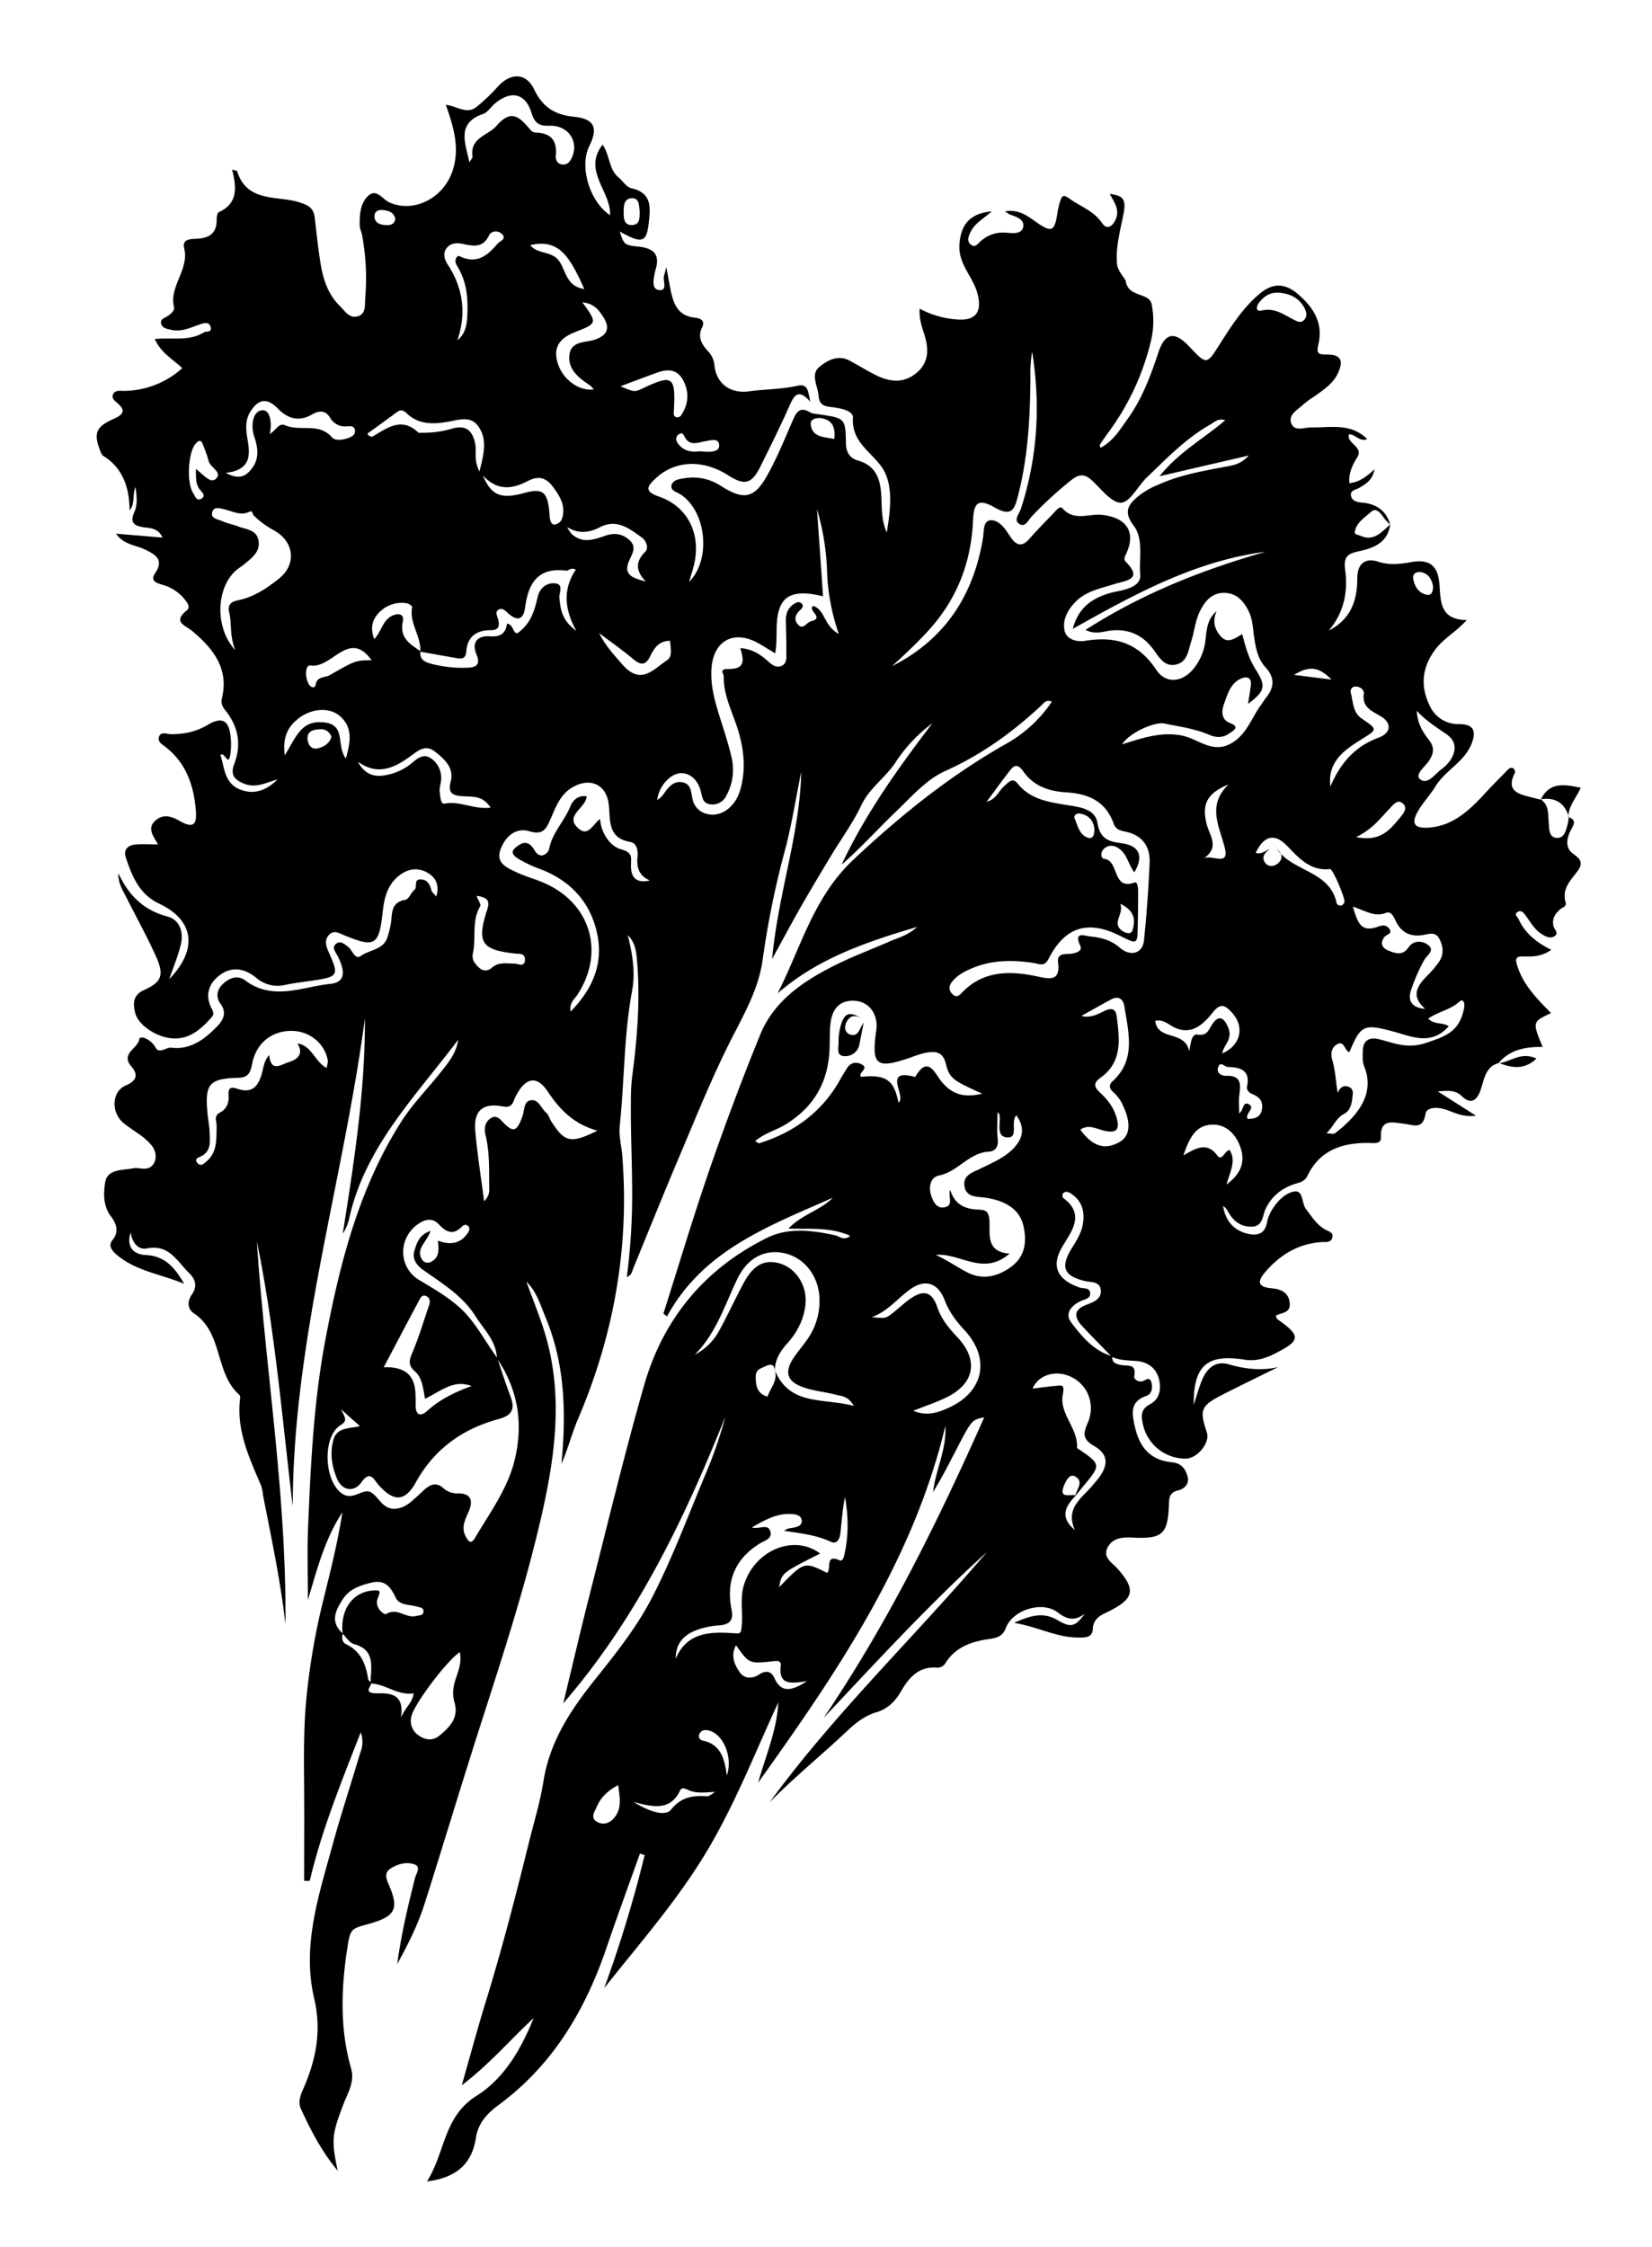 <svg id="Ebene_1" data-name="Ebene 1" xmlns="http://www.w3.org/2000/svg" viewBox="0 0 794.05 1080"><path d="M720.41,510.87c-6.64,1.83-7,8.15-8.78,13.08-2,5.64-5.06,6.62-9,2.87-3.47-3.34-7.33-2.5-11.59-2.31l18.39,11.69c-6.93.95-11.1-2.06-15.56-3.22-3.67-1-8.14-.75-8.66,2.28-1.38,8.07-5.87,5.26-10.67,4.77s-11.23-2.66-10.79,6.65c.16,3.3-3.42,2.65-5.91,2.63-12.73-.14-23.55,3.47-29.46,15.9-1.46,3-4.33,3.16-6.84,4.08-6,2.2-10.54,5.93-13.26,11.83-1.52,3.3-1.24,8.29-6.57,8.41s-8.88-2.61-11.35-7.1a7.68,7.68,0,0,0-2.49-2.86c1.09,6.69,4.66,11.45,11.38,13.25,4.6,1.22,8.58.59,9.72-5.21a18,18,0,0,1,2-5.44c2.56-4.43,6.42-8.65,11-9.52s3.59,5.64,5.79,8.48c2.72,3.51,5,7.34,9,9.66,1.61,1,4.19,1.35,3.67,3.83-.62,2.9-3.43,2.18-5.53,2.34-10.87.84-19.41,6-26.43,14-3.87,4.45-4.69,7.51,2.86,8.21,4.24.39,8.24,1.93,8.6,7.33.31,4.79-4.17,4.27-6.71,5.84.29.68.37,1.36.73,1.62,11.54,8.18,11.34,10.27-1.39,16.7-4.58,2.31-9.16,3.62-14.4,2.8-18-2.84-24.54,2.8-24.39,21.74,1.29-4,2.36-8,3.93-11.81,2.33-5.69,6.45-9.58,12.91-7.7,7.84,2.28,15.49,3.17,23.69,1.36-8.89,4.4-17.82,8.69-26.64,13.21-10.52,5.38-11.22,7.26-7.58,18.18,1.64,4.9-4.54,12.55-10.16,12.57a20.89,20.89,0,0,1-20.52-16.32c-.9-4-1.26-7.37,3.36-9.81,4.88-2.59,5.49-7.69,4.22-12.42-1.32-4.93-5.28-7.85-10.4-8.32-4.13-.37-8.3-.24-12.18-2.05-4.81-5-9.7-9.86-14.38-14.94-3.88-4.22-3.91-7.81,2.16-10.06,3.44-1.27,7.39-2.82,6.92-7.13s-4.91-3.6-8-4.38c-9.79-2.47-11.45-6.69-6-15.56,2.17-3.56,4.49-7.05,5.29-11.21,1.2-6.19-.07-11.58-5.72-15.24-1.19-.77-2.61-1.26-3.71,0a2.17,2.17,0,0,0,0,2.1c10.33,7.71,4.76,15.1,0,22.92-6,9.7-3,16.43,8.08,20.23,1.72.58,4.46-.13,4.9,2.29.53,3-2.47,3.27-4.33,4.13-4.69,2.18-8,6-4.69,10.4,5.16,6.81,10.88,13.64,19.76,16.22-.45,3.13,1.94,3.71,4.06,4.14,3.17.64,7.65-.83,6.45,5.36-.27,1.4,1.63,2.82,3.62,2.55,1.62-.22,3.65-2.83,4.63.52.76,2.58.11,5.58-2.46,6.46-7.59,2.61-7,7.86-5.67,14,1.67,7.82,4.92,14.16,13,16.91a33.85,33.85,0,0,0,5.71,1.07c3.75.59,5.63,2.86,6.72,6.43,1.28,4.19-2,6.39-4.24,6.92-4.46,1-4.53,3.56-4.66,7.07-.52,14.12-3.15,16.41-17.63,15.67-5-.25-9.87.26-12.08,5.31-1.95,4.46,2.72,7,4.89,9.49,9,10.08,8.31,14.55-4.2,20.72-3.61,1.78-7.29,3.18-7.57,8.51-.24,4.6-4.59,4-7.84,4-9.88-.21-18.59-5.14-30-7.06,8.09-3.57,14-5.33,20.85-1.31,6.59,3.88,8.59,3.14,13.18-3.13-4.71,3.78-8.62,2.87-13-.54-7.38-5.75-21.69-1.32-25,7.52-1.44,3.87-4.24,4.71-7.68,5.19-8.46,1.2-16.27,3.69-21.2,11.44a4.51,4.51,0,0,1-4.12,2.38c-8.92-.75-13.59,4.84-17.47,11.55-2.75,4.76-6.37,8.3-11.77,9.9s-9.79,5-13.89,8.86c-12.28,11.61-25.44,22.27-37.37,34.37,31.43-43,70-79.78,104.37-120.2-27.64,25-52.82,52.46-78.47,79.72,30.84-45.49,55-94.48,77.24-144.51-6,1.18-6,1.18-13.8,16.24-3.43,6.61-6.81,13.25-10.8,19.68,1.21-10.7,6.58-20.45,5.93-31.78-15.52,64.84-52.12,118.42-90,171.46,3.54-12.77,9-25,9.68-38.57-11.38,24.55-21.1,49.72-35.12,72.81s-31.77,43.28-48.55,64.48a608,608,0,0,0,19.44-63.93l-2.27-.73c-5.34,15-10.87,30-16,45.1-10.22,30.09-25.83,56.48-51.82,75.64-5.67,4.18-9.93,8.81-11,15.82-1.94,12.75-9.65,19.32-23.57,21,8.82-13.62,7.76-31,23.79-41.1,13.35-8.36,21.51-22.48,27.49-37.39-11.12,10.22-20.8,21.85-34.54,32.3,4.15-14.52,7.57-27.26,11.45-39.86,7.77-25.17,14.36-50.65,20.68-76.2,2.46-10,5.51-19.81,7.11-29.89,3-19.13,13-34.29,24.77-49,9.84-12.33,19.89-24.91,27.12-38.8,10.06-19.35,17.66-40,26.13-60.14a203.38,203.38,0,0,0,9.39-27.3C328.8,730.4,306,777.88,270.74,818.61c4.29-17.7,8.4-35.44,12.9-53.09,8.49-33.35,16.51-66.83,26-99.89,9.18-31.89,29.07-55.87,59-70.7,10.33-5.12,21.63-3.65,32.62-1.28,2.27.49,4.33,2.84,7.43.32-9.38-4.29-19.07-3.2-29.7-3.51,6.68-7,15.49-8.79,21.32-14.85-30.38,13.54-62.23,24.95-79.72,57.08l-1.72-1.37c7.37-23.18,14.32-46.5,22.25-69.48q11.25-32.57,24.25-64.51c6.5-16,20.16-25.39,34.93-32.91,8.87-4.52,18.28-8,27.39-12,3.92-1.75,8.31-2.62,13.18-6.95-25.23,7.43-48,15.35-67.11,31.95,11.2-21.94,17.16-46.1,36.3-64.12,22.59-21.25,46.33-40.4,73.3-55.68a64.58,64.58,0,0,0,22.22-20.39c-2.94-1.17-3.83.66-4.91,1.67-13.82,12.93-28.79,23.76-46.33,31.64-9,4-16.23,12.39-23.63,19.46-8.8,8.4-16.93,17.51-26.2,25.58,11.6-24.68,27.28-46.49,43.65-68a73.75,73.75,0,0,0-17.91,19.1C425.4,373.9,417.9,378.76,414,387c-4,8.48-9.68,16.17-14.54,24.26-4.72,7.84-9.43,15.7-14,23.65s-8.81,15.93-14.35,26c3-31.86,13.37-60.16,14-89.94-2.61,12.68-4.54,25.47-7.9,38A420.69,420.69,0,0,0,366.62,461c-2,14.69-9.33,26.94-15.82,39.85-9.08,18.06-16.61,36.92-24.52,55.56-7.48,17.63-14.59,35.41-21.88,53.11-.61,1.49-.73,3.33-3.11,4.22a309.39,309.39,0,0,0,2.52-45.66c-.12-13.15-.74-26.31-.56-39.47a90,90,0,0,1,.55-10.77c2.56-19.23,4.09-38.49,2.24-57.88-.36-3.82-1.25-7.54-4.32-10.56,2.28,8.86,3.76,18,2.11,26.74-4,21.51-3.67,43.34-5.94,64.95-.51,4.87.81,9.33,1.19,14,3.53,44.08-3.9,86.21-21.22,126.8-3,7-4.85,14.5-8,21.67,2.3-24.1,1.83-47.73-7.6-70.35-2.5-6-4.24-12.38-9.23-17.21,3.14,8.76,6.77,17.37,9.34,26.3,8.48,29.49,4.28,58.73-2.47,87.86-7.83,33.8-18.61,66.68-29.21,99.7-9.05,28.22-17.58,56.66-26.56,84.94-3,9.5-7.31,18.42-13.21,29.14,2.14-15.46,5.3-28.34,8.51-41.22.52-2.1,3-5.44,0-6.62-3.91-1.49-8.33-.34-11.9,2.06-2.41,1.62-2.2,4.09-1.05,6.69,5.68,12.79,3.86,16.26-10.31,20.09-7.5,2-7.84,2.43-9.22,11.27-3,19.37-3.66,38.71,1.78,57.79,1.91,6.67-1.62,11.91-3.73,17.47-5.42,14.29-5.85,17-2.65,31.83-8-9.63-13-19.61-17.71-29.75-1.51-3.26-.24-6.56,1.12-9.65,6.15-14,8.9-27.88,5.25-43.43-6-25.61,2.36-50.05,9-74.38,3.9-14.16,8.51-28.13,12.69-42.21.85-2.84,2.47-5.63.71-11.38-9.69,24.79-18.88,47.45-24.52,71.43H146.2c0-14.59.09-29.18,0-43.77-.11-15.26-.37-30.51,1.25-45.73a329.88,329.88,0,0,1,7.66-44.25c3.54-14.32,7.18-28.63,9.47-43.36-8.2,12.37-11.93,26.49-16.6,42.16,0-12.62-.36-23.3.07-33.94,1.23-30.51,2.68-61.19,8.34-91.11,6.91-36.47,16.06-72.73,36.37-104.68,5.61-8.84,13.19-16.41,19.69-24.69,3.37-4.29,6.91-8.6,7.78-14.86-20.56,27.34-45,51.68-52.48,86.3a20.29,20.29,0,0,1-3,6.87c5.44-34.35,10.81-68.65,10.65-103.51C165,567.75,140.83,644.06,140.71,724c-5.12-42.66-8.59-85.33-17.25-127.33,4.09,61.32,14.35,122.15,13.73,183.82-2.39-20.91-6.77-41.44-10.79-62a21,21,0,0,0-.74-4.09c-5.73-13.63-12.25-27-10.22-42.54a2,2,0,0,0-.47-1.56c-11.82-10.47-7.67-29.79-21.78-39.11-3-2-3.33-5.73-1-9,2.82-4,1.78-7.41-1.33-10.4-5.73-5.52-9.5-13.93-20.2-11.81-4.43.88-7.17-3-7.88-7.68-2.09,6.7,1.13,10.58,7.36,10.87,9.43.43,14.12,6.47,18.39,13.86-10.84-4.65-23-6-32.44-14-2.28-1.94-4.24-4.34-2-7.08,3.46-4.19,1.6-8.25-.7-11.26-3.94-5.17-3.62-11.24-2.86-16.33,1-6.68,8.41-5.87,13.65-6.89,2.11-.41,4.52.58,6.58.07,4.27-1.07,5.41-6.88,2.24-10.88-3.69-4.65-9.09-7.23-13.6-10.9-6.08-5-5.83-15.22,1.17-18.15,5.87-2.46,5.37-5.85,2.68-8.93-5.6-6.39,3-8.63,3.71-13.24.32-2.14,5.74.14,7.75,3.92,1.83,3.43,5-.15,7.7.17,9.37,1.13,16.34-4.36,22.3-10.62,2.4-2.52,4.53-6.21,1.28-10.49-2.37-3.12-1.84-6.83,1.34-9.71s7-4.18,10.61-1.47c13.29,9.93,27.29,3,40.86,1.61,6.82-.71,7.54-5.39,3.47-13.43-1-1.92-3-4.12-.67-5.89,2-1.57,4.07.2,5.87,1.66,2,1.59,3.14,6.28,6,4.21,4.26-3.07,11-2.85,12.83-9.21A41.85,41.85,0,0,0,188,443c.45-4.76.31-9.44,6.82-10.56,1.66-.28,2.69-3.36,4.35-4.75s-.56-5.13,3-5.05,4.48,2.71,5.31,5.52c.2.66.92,1.16,2.23,2.71,1.52-5.47-.1-8.82-3.76-11.15-4.76-3-9.69-2.35-14,1-5.7,4.38-7.29,10.81-8,17.63-1.78,16.13-3.73,17.24-18.68,11.06-2.32-.95-4.72-2.48-6.93-.3-2.61,2.57-1.64,5.56-.34,8.49,5,11.23,4.61,11.85-7.63,13.65-4.39.65-8.81,1.16-13.15,2.06a15.67,15.67,0,0,1-14-3.33c-5.49-4.52-11.72-5.75-17.59-1.32-5.36,4.05-7.26,9.7-3.82,16.19.7,1.32,1.11,2.71.08,3.87C97,494.2,91.68,499.25,83.71,499.09S66.44,492.77,65,486.87c-1.14-4.53-1.16-8.67,4.27-11.08,8.22-3.66,9.68-7,6-15.47C71,450.68,65.85,441.43,61.1,432c-1.94-3.85-4.43-7.5-4.17-12.26,4.83,10.4,11.9,17.63,23.41,20.68,6.16,1.63,8,7.63,6.55,13.62-1.31,5.52-3.58,10.81-5.54,16.53,13.89-14.29,12-28.36-4.88-36.29-9.58-4.51-13-13.22-16-22.19-1.28-3.73,1-5.89,4.65-6.22,3.26-.3,6.58-.06,10.82-.06-2.19-4-5.58-7.83-1-11.65,4-3.36,8.17-1.47,11.66.51,7.26,4.13,8,.39,7.51-5.5-1-11.72-4.63-22.27-14.22-29.92-1.74-1.39-4.28-2.64-3.49-5.07.9-2.82,3.8-1.33,5.83-1.33,6.22,0,12-1.14,17.49-4.41,6.93-4.14,10.28-2.37,11.12,5.5a34.39,34.39,0,0,1-.08,8.3c-.93,6.86-2.83-1.34-4.79.63,2,6.17,1.81,13.73,9.71,16.68,6.9,2.59,12.69,0,17.73-4.94-5.24,1.35-10.09,4.33-15.92,2.09-4.73-1.82-6.91-4.29-4.94-9.41,3.59-9.37,2.09-17.94-4.15-25.78-1.35-1.7-2.35-3.4-1.72-6,3.42-14.23-4.24-23.79-14.2-32.17-3.32-2.8-9.75-4.29-2.7-10,1.87-1.5.34-3.51-.89-5.13A20.77,20.77,0,0,0,77.9,281c-2.73-.84-5.88-1.81-3.27-5.63,4.43-6.51-.26-9-4.93-11.26s-10.18-2.26-13.91-7.62l22.36,1.88c-2.25-4.8-6.24-4.52-9.35-5-4.81-.74-6.29-2.63-4.25-7.2,1.52-3.41,1.32-7,.55-12.11-1.62,4.22,0,7.9-2.82,11.23-.08-11.51-3.5-20.82-13.37-26.65,0,0,.48-.56.48-.56l-.58.22c-4.1-9.93-3.14-13,5.86-17,4.3-1.92,6.14-3.87,1.72-7.6-1.23-1-2.85-2.33-2.08-4.13.94-2.18,3.33-1.68,5.18-1.71a42.28,42.28,0,0,0,28.12-10.93c-4.49-4.27-10.12-7.18-13.23-14,8.2-.84,16.45,1.23,23.63-3.18,1.18-.73,3.74.27,3.27-2.35s-2.7-2.31-4.63-1.69c-4.72,1.53-9.27,4.05-14.48,2.78-1.82-.45-4.11-.68-4.7-2.9s1.46-2.65,2.81-3.51c1.7-1.08,3.76-2.66,3.34-4.46-2.37-10.16,7.4-18,4.92-28.26-1.08-4.47,2.81-4.48,6-4.62,5.7-.25,9.64-2.4,9.59-8.94,0-1.31.24-3.47,1-3.82,9.45-4.26,8.52-12.15,6.43-20.51,1.46.48,2.32.54,2.42.83,4.83,15.45,19.76,11.46,30.39,15.09,4.57,1.56,6.39,3,6.9,7.22.93,7.7,1.67,15.44,3,23.07,1.23,7.18,3.64,14,9,19.29,2.52,2.48,4.66,6.31,8.83,5,4-1.23,3.15-5.57,3.45-8.6A114.66,114.66,0,0,0,174,112.76c-.23-1.36-1-2.66-1.07-4-.18-5.33.17-11.1,4.12-14.7s6.84,1.78,10.12,3.23c11.76,5.21,26-2,30.37-15.23,3.54-10.74.59-20.78-3.26-31.71,5.36.67,10.12,4.74,14.66,1.1a86.06,86.06,0,0,0,10.23-9.7c6.1-6.8,13.62-7,17.53,1.14,4.14,8.65,10,12.32,19.2,13.22,9.81,1,11.72,5.28,7.33,14.15-4.78,9.67,0,26.45,10,33.19.56-11.56-13.32-21.28-3.61-33.92,3.6,5.06,2.92,11.72,7.58,15.64,2.11,1.78,3.9,4.75,6.26,5.29,9.88,2.24,9.21,9,8.38,16.56-.95,8.67-2.82,10-10.82,5.94-1-.48-1.88-1-3.11-1.71,2,6.15,2,6.59,9,7.29,7.64.77,10.5,4.07,8.07,11.5a4.55,4.55,0,0,0-.23.8c-.52,3.25-1.79,8.14,2.05,8.55,4.41.47,1.56-4.61,2.43-7.09.19-.51.29-1,1.05-3.94.95,5.1,1.45,8.09,2.06,11.06,1.36,6.53,3.46,12.36,11.49,13.22,2.52.28,5.36,1.14,3.62,4.76-2.22,4.59-.24,7.94,2.71,11.23a11.29,11.29,0,0,1,3.22,6.62c.78,9.11,7.68,14.09,16.73,12.82,7.65-1.08,15.46-.93,23.08-2.65,5.57-1.27,5.16,3.17,6.31,7.7-5.73-6.51-7.71-3.28-10,1.82-4.36,9.9-9.2,19.58-14,29.26-4.23,8.49-7.57,9.29-15.63,4.16-12-7.65-25.45-7.13-34.62,1.47-3.69,3.46-6.24,6.18,1.4,8.79,14,4.79,20.43,18.08,16.95,32.76-.62,2.66-1.5,5.26-2.37,8.29,10.79-10.88,8.26-34.12-4.24-42.13-1.8-1.16-4.84-1.74-4.22-4.33s3.74-3,6.19-3.36a24.44,24.44,0,0,1,17.47,3.63c11.22,7.18,16.24,6.11,22.63-5.5,4.66-8.47,8.31-17.51,12.19-26.4,1.7-3.89,3.52-6.17,8-3.47,1.35.81,3.2.82,4.84,1.07,12.12,1.84,12.31,1.83,12.52,14,.08,4.37,2.05,7.09,5.73,8.13,8.83,2.51,10.84,9.1,11.26,17,.31,5.93.06,12,2.64,17.64,1.77-11.06,3.52-23.71-2.92-32.17-5.61-7.38-14-11.78-13.35-23.09.18-3.08-5.27-4.35-8.93-4.86s-7.2-.34-7.58-5.57c-.34-4.77-4.05-10.28.4-13.94,3.75-3.1,8.94-6,14.53-3,4.16,2.23,8.17,4.73,12.38,6.86,6.61,3.36,13.35,4.24,19.54-.78,6-4.84,6.22-11.18,4.16-18.06-1.15-3.88-2.79-7.73-2.43-13a44.21,44.21,0,0,0,18,5.2c9.34.72,12.15-4,9.69-12.8-2.23-8-9.17-13.84-8.57-23.16.62-9.51,4.86-15,15.53-16-3.72,3.38-8.06,5.55-10.15,9.87-1,2-2,4.42.1,6.12s3.39-.51,4.82-1.73a16.08,16.08,0,0,1,12.3-4c3,.27,7.18.75,8-2.55.93-4-3.34-5.05-6.44-6.25a20.92,20.92,0,0,1-2.28-1.44c7.08-1.22,11.33,2.62,15.81,5.68,6.54,4.46,8,3.79,9.3-4.19a36.21,36.21,0,0,1,1.46-6.46c.81-2.34,1.28-3.46,4.45-1.16,5.29,3.83,11.67,5.81,15.7,11.79,2.4,3.58,5.27,1.29,6.65-2.18,1.77-4.42-.87-8-3-11.87,6.63.79,8,2.64,6.56,9.86-1.53,7.89-3.78,15.68-3.06,23.84.31,3.45,4,7,4.18,8.17,1.21,8,11.21,5.36,12.44,11.05a41.11,41.11,0,0,1-.41,18.11,121.15,121.15,0,0,1-20.77,44.12c-1.29,1.77-2.51,3.6-3.72,5.43-.1.15.09.49.29,1.46,6.2-3.28,9.53-8.94,13.21-14.1,6.82-9.54,10.9-20.41,14.55-31.45,3.22-9.76,7.76-10.76,14.87-3.24,8.68,9.17,8.37,9,15.28-1.89,5.33-8.39,10.79-16.77,18.56-23.34,6.38-5.38,12.23-5.23,18.51.14,7.46,6.37,12.16,13.94,9.84,23.93-1.06,4.53-.31,5.1,4,5.09,6.75,0,8.18,2.81,5.33,9-2.33,5-6.83,7.9-11.11,11a46.78,46.78,0,0,0-5.39,3.89c-2.7,2.6-7.46,4.9-5.92,9.13s6.37,1.92,9.77,2c9.18.17,18.86-2.24,26.73,5.6-3.72,1.58-5.49-2.4-8.79-2.27-1.15,4.58,7.2,5.87,4,11.06-2.21,3.56-4.11,7.27-3.81,12.4,4.5-.43,7.94-2.77,12.16-6.72-1.07,5.45-4.18,7-7.13,8.87-1.7,1.06-5,1.17-4.14,4.23.65,2.39,3.2,2.81,5.48,3,6.76.63,11.41,3.93,13.34,10.58a25.4,25.4,0,0,1-2.88-3c-1.61-2.36-3.86-5.49-6.38-3.17-2.85,2.63-6.73,4.9-7.73,9.19-.46,1.95,1.32,1.72,2.53,2.26,6.67,3,10.28-1.83,14.42-5.39C667,261,660.06,263.46,652.86,265c-5.26,1.14-7.12,2.76-6.29,8.89,1.42,10.41-.57,20.61-7.89,29.17,10.39-5.31,13.73-14.2,13.7-25,0-6.91,3.55-10.22,10.09-8.1,5.35,1.73,10.28,1.19,15.41.26,9.16-1.67,13.23,1.36,14,10.53.65,8.1,0,17.05,13.13,17.26-5.18,5.68-11.06,8.8-15,14-6.61,8.67-7.42,17.86-2.73,27.32A15,15,0,0,0,701.36,348c7.23,0,8.38,3.66,5.81,9.8-3.56,8.56-12.44,12.44-17.11,20-2.6,4.23-6.13,7.9-8.58,12.2-3.3,5.8-1.59,8.2,5.06,7.77,12.13-.8,20-8.64,27.61-16.88,3.38-3.65,6.92-7.16,10.38-10.73.81-.83,1.77-1.61,2.88-.86a2.29,2.29,0,0,1,.79,2c-4.71,9.23,2.09,10.38,8.3,12l4,1-.09-.23c4.19,2.68,3.62,7,4,11.09.24,2.91-.07,7.11,3.57,7.5,4.12.46,4.75-3.79,5.63-6.95a23.6,23.6,0,0,0,.45-3.27l-.24.26c4.49,1.47,2.33,4,1.09,6.47-2,4.06-2.65,8.47,1.39,11.27,4.56,3.17,4.41,5.26,1,9.47-2.92,3.64-6.48,7.92-4.83,13.5.73,2.46-1.44,2.6-2.52,3.56-2.44,2.14-4,4.52-3.29,8,.35,1.68,2.92,3.55.38,5.06-2.05,1.21-4.35,0-6.21-1.25-3.59-2.33-5.49-6.17-8-9.43-.91-1.18-2.14-2-3.5-1-1.67,1.29,0,2.17.57,3.34,3.14,6.89,8.66,11.26,15.72,14.79-4.43,3.23-9,3.34-13.64,3.19-3-.09-3.78.76-2.83,4,2.88,9.71,9.72,16.39,16.36,23.22-9,4.22-9,4.22-4,16.3-8.24-.18-15.83,1.24-21.35,7.85ZM178.16,809.06c-.11-7.4,2.84-16-8.13-18.95-2.08-.56-3.58-3.24-5.34-4.94-1.32-11.35,4.71-20,14.4-20.77,3.86-.29,3.94.05,2.42,3.9-1.64,4.16,3.06,8.05,4.12,7.4,5.35-3.32,9.54,2.26,14.37.94,1.58-.43,3.55,0,3.54-2.34,0-1.74-1.73-1.76-3-2.14-3.63-1.08-8.56-.54-10.33-4.31-2.54-5.41-5.33-8.81-11.84-7.19-5.22,1.29-10.37,3-13.37,7.59-3.48,5.31-6.75,11.13-.2,16.81-.73,2.08-.25,4.28,1.5,5.12,7.22,3.43,9.56,9.7,10.68,16.89.11.65,1.08,1.17,1.65,1.74-1.11,2.77-3.68,5,2.79,5,4.66,0,13.42-.58,11.24,11.71,2.46-5.31,5.58-7.17,6.16-11.71C191.17,815,185.42,809.35,178.16,809.06ZM610.35,407.94c-2.33,1.8-4.34,4-2.12,6.85,1.46,1.88,4,1.8,5.93.22,2.76-2.3,2.14-4.72-.33-6.91,7.45,10.89,25.31,10.28,28.63,25.89.25,1.22,2.73,2.12,3.74-.3.65-1.54-5.56-16.12-6.89-16-9.66,1-15-5.39-20.88-11.38s-11-4.61-14.86,3.58C606.31,410.75,608.2,408.87,610.35,407.94ZM202,313.18c.53-7.43-5.44-13.69-3.88-21.37.09-.45-1.49-1.68-2.41-1.83a14.83,14.83,0,0,0-13,3.93c-3.57,3.37-5,7.41-2.83,13.29,3.57-4,4.09-8.9,8.27-11.09,3.32-1.74,6.28-1,5.48,2.6-1.74,7.93,3.53,10.83,8.5,14.29-.64,4.13,2.3,5.24,5.31,6.06a59.54,59.54,0,0,0,17.29,1.84c4.34-.12,6.24-1.67,4.34-6.23-2.68-6.4.89-9.28,6.5-8.86,5.2.39,7.5-1.58,8.13-6.08,3.24.4,2.62,4.59,5,4.59,6.42-4.5,8.22-10.82,9.73-17.41,1-4.27,4.24-7,8.44-6.54s1.81,4.49,2,6.84c.61,7.54,2.24,11.54,8.17,16-5.94-10.63-6.44-20.27-.26-29.42-2.5-1.31-3.47.62-4.66.47-13.51-1.75-18.19,6-19.73,17.72-.83,6.26-4,6.56-8.36,2.58-1.21-1.11-2.64-2.56-4.35-1.58-1.9,1.09-.7,3-.3,4.46.88,3.25.54,5.45-3.62,5.43-6.81,0-11.12,3.14-11.62,10.22-.22,3.14-1.76,3.71-4.36,3.25C213.87,315.32,207.93,314.27,202,313.18ZM516.83,719c.53-3.23,4.48-7-.18-9.48-2.6-1.36-4.3,2.23-5.17,4.32-2.82,6.82,3,4.08,5.69,4.87-5.06,5.09-8,10.33-.52,16.64-4.92-10.85,3.83-15.59,8.89-21.94.86-1.09,1.84-2.09,2.66-3.2,4.76-6.45,4.39-11.42-2.38-15.31-5.15-3-5.38-5.65-3.14-10.67,3.81-8.52.76-17.49-6.52-21.8-7.49-4.44-16.79-2.27-19.82,4.94,3.72-.45,7.24-1,10.78-1.28,2.74-.21,4.85-1.22,3.74,4.09-1.9,9.07,7.35,16.16,6.82,25.53,0,.46,1.21,1,1.9,1.49,9.27,6.34,9.38,7.24,2,16C520,715.13,518.41,717.07,516.83,719ZM372.35,658.27c7,17.62,23.36,13.45,38,17.42-2.56-4.81-6-4.68-8.72-5.41-4.54-1.21-9.3-1.66-13.81-3-9.8-2.86-11.41-7.7-5.57-15.86,1.94-2.7,4.1-5.25,6-8A31.87,31.87,0,0,0,393.83,623c-.74-10.57-7.9-19-17.3-20.81-9.18-1.75-17.29,2.42-22.11,12.44-6.05,12.57-10.17,26.15-20.49,36.45a27.91,27.91,0,0,0,11.61-11.31c4.17-7.5,7.71-15.36,11.78-22.92,3.45-6.41,8-11.8,16.35-9.94,8.49,1.89,14.25,10.41,13.52,19.52-.6,7.45-4.05,14-8.88,19.32-3.53,3.93-5.82,7.87-5.89,13.1-.17-3.45-2.14-3.37-4.5-2.21-2.11,1-4.64,1.42-4.67,4.86,0,4.43.52,8.15,5.64,9.75C370.35,666.9,374.13,663.37,372.35,658.27ZM238.86,652.8c-.33-8.34-6.28-13.83-10.33-20.26-6.09-9.67-15.62-15.48-24.66-21.86-3.23-2.28-6.05-5.21-4.62-9.76,1.12-3.6,2.2-7.43,7.7-9.38-1.82,5.56-7,8.37-4.31,13.44a3.23,3.23,0,0,0,4.27,1.6c4.3-2,4.1-6,3.57-10.33,5.76,2.16,10.64,1.63,14.2-3.45.8-1.13,1.57-2.48.2-3.68-1-.87-2.14-.37-2.93.45-4.33,4.43-7.69,2.38-11.19-1.3-2.69-2.82-5.91-2.46-9.09-.46-10.36,6.51-10.54,21.13-.18,27.37,6.64,4,13.33,7.79,19.2,13,7.81,6.95,12.26,16.28,18.34,24.45,2,6,3.91,12.08,6.17,18s1.67,9.43-5.52,11.37c-17.21,4.65-30.83,14.24-39.75,30.32-5.27,9.51-10.67,9.53-17.89,1.44-2.39-2.67-4-7.44-8.39-1.29-3.52,4.92-9.26,3.94-11.64-1.73-2.47-5.89-3.54-12.14-1.79-18.65,1.63-6.09,7.25-5.42,12.81-6.66l-9.17-8.19c2.33,4.39,3.09,5.68-.18,7.71-8.92,5.57-7.87,27.1.78,32.91,5.28,3.55,9.88-2.69,13.63-.75,4,2.07,5.58,8.25,11.72,8,4.91-.24,7.86-3.44,11.21-6.42s7-7.8,11.89-3.65a9.76,9.76,0,0,0,7.19,2.68c6.78-.05,7.26,4,5.11,8.89-1.69,3.88-3.63,7.49-1.37,11.79,1.28,2.43,2.55,4,4.51.66,7.26-12.36,16-23.91,19.26-38.37C251.57,683.3,248.74,667.48,238.86,652.8ZM584.8,293.71c-2.14,4.63-1.07,8.72,2.05,12.19,3.36,3.74,6.88.7,10.25-1.12,1.62,6.39,3.23,11.93,6.43,16.94,5.15,8.09,4.56,10.39-3.64,16.57.49-3.24,1-6.21,1.37-9.2.37-3.28-1.8-4.08-4.19-3.19-5.57,2.08-7,7.71-8.73,12.41-1,2.79-1.82,7.38,2.9,9.2,5.07,1.95,1.38,3.67-.3,4.93-2.9,2.19-6.4,2.14-9.54.78-6.95-3-14.35-4-21.68-5.48-4.85-1-17.11,4.58-20.36,10,9.85-3.11,18.88-6.21,28.85-4.21,7.58,1.53,14.21,8.52,22.93,4.07,8.1-4.14,10.34-12.75,15.31-19.27.68-.88,1.17-1.9,1.87-2.75,4.14-4.95,4.65-9.78,0-14.81-3.76-4.06-4.73-9.34-5.51-14.57-.61-4.11-.66-8.35-2.5-12.16-2.4-5-5.76-9-11.84-9.11-5.73-.08-9,3.61-11.45,8.28s-2.85,10.11-4.47,15.1c-1.42,4.37-1.79,9.88-7.38,11.09-5.31,1.16-7.92-3.32-10.46-6.84-5.85-8.12-13.53-11-23.24-9.13-2.86.56-5.78,1.21-9.72-.68,27.41-17.62,56.37-28.91,86.52-37.57-34,4.42-63.31,20.61-92.63,37.05,2.9-11.28,11-15.91,21.26-18,5.06-1,11.65-2.74,11.18-8.06-.7-7.91,1.76-17.1-3.25-23.67-5.64-7.4-1.48-10.93,3.31-14.81a39.71,39.71,0,0,1,8.7-4.79c10.21-4.61,21.16-6.51,32.06-8.57,3.57-.67,7.31-1.06,11.35-5.41l-42.89,9.94c9.39-11.68,21.13-18,31.59-26.92-3.79-1-5.24,1-7.06,2-11.75,6.61-21,16.27-30.6,25.46-4.33,4.14-8.11,12-12.41,12.18-4.51.21-9.54-6.53-14-10.66-3.57-3.34-6.32-3.12-10-.15a184.33,184.33,0,0,0-19,17.46c-1.58,1.68-3.08,5.24-5.69,3.73-3.33-1.92-.32-4.88.46-7.29,8.08-24.78,9.57-50,5.46-75.71a62.23,62.23,0,0,0-.83,12.26c-.13,19.16-1.11,38.2-5.92,56.9-1.68,6.51-2.92,10.48-11.14,5.83-8-4.52-10.15-2.55-10.53,6.23-.89,20.41-7.86,38.19-21.91,53.39-5.4,5.85-11.17,11.24-17,16.57,25.42-12.81,39.16-34,43.7-61.58.52-3.11,0-7.79,3.15-8.44,3.32-.67,6.5,2.51,8.57,5.68.6.93,1.22,1.86,1.86,2.76,2.71,3.84,5.44,4.16,8.69.44,3.64-4.17,7.53-8.13,11.41-12.09,1.26-1.3,3.2-4.13,4.49-2.64,5.53,6.4,12.71,2.53,18.86,3.16,11.75,1.2,16.79,8.06,11.77,18.8-.61,1.31-1.38,2.54-.16,3.76,8.62,8.65-.27,9.06-5.25,10.65-6.45,2.06-13.34,3.29-18.37,8.07-4,3.82-7.08,9.08-5.73,14.64,1,4,5.85,5.28,9.76,4.64,14.32-2.35,25.49.75,34.18,13.84,5.1,7.7,13.94,5.81,19.21-2.09a26,26,0,0,0,4.52-12.31C580,302.68,580.21,297.56,584.8,293.71ZM545.25,419.23c-2.83-3.56-3.4-8.39-7-11.12-2.45-1.86-5.08-2.37-7.59-.21-1.82,1.57-1.64,4.67.07,4.85,7.37.76,3.69,15.42,14.71,11.36,1.27-.47,1.61,2.52,1.61,4.16q0,8.33-.19,16.64c-.14,9-.15,9-8.2,5-15.65-7.94-26.72-4.61-34.68,10.95-2,3.83-4.28,2.45-6.86,2-9.73-1.53-19.36-1.6-28.7,2-4.15,1.62-8.17,3.56-11,7.24-1.63,2.13-1.23,4.26.64,5.93,1.52,1.37,2.76.66,4.14-.8,10.15-10.68,22.71-10.81,35.94-8.06,5.5,1.15,11.72,3.12,10.42-6.65-.46-3.54,1.83-4,4.71-4.05s7.3-1.06,6-3.88c-3.47-7.25,2.46-4.76,4.47-4.56,5.19.51,10.16,1.62,14.48,5.41,5.17,4.55,11,2.76,11.63-3.42,1.28-12.39,2.19-24.85,2.72-37.3.34-7.83-3.45-13.29-11.5-15-2.51-.54-4.75-1-5.78-3.9-3.74-10.65-12.14-14.37-22.65-15-8.34-.49-15.83-2.92-20.88-10.22-1.69-2.44-3.68-3.66-5.92-.79-4,5.1-7.75,10.33-11.61,15.5,4.56-1.07,5.68-5.12,8.52-7.57,1.84-1.59,3.9-4.25,6.21-1.35,6.56,8.25,15.93,9.19,25.29,10.74,5.42.9,12.12,1.9,13.22,8.28,1.25,7.22,4.66,9,11.37,9.81C547.78,406.33,549.8,411.47,545.25,419.23ZM392.68,244.7c1,13.85,1.94,27.71,2.93,41.9-11.58-2.91-18.05-1.34-20.64,5.11-2.76,6.84-.94,14.46-2.38,22.3-3.32-2-5.83-3.65-8.47-5.08-11.54-6.27-21.18-.95-22.13,12.23-.57,7.91,1.46,15.41,3.79,22.86,2.07,6.61,4.3,13.19,5.84,19.93a25.76,25.76,0,0,1-2.56,18.54,7.26,7.26,0,0,1-7.6,4.06c-3.58-.43-3.88-3.12-4.55-6-2-8.38-9.48-11.61-15.31-6.51a16.29,16.29,0,0,0-5.71,10.44,10,10,0,0,0,3.3-3.19c2.14-3,4.47-6,8.67-5.35s4.29,4.45,4.93,7.69a9.18,9.18,0,0,0,7.74,7.69c6.24,1.27,12.87-3.56,15.19-11.42,2.84-9.61,2-19.13-.87-28.68-2.62-8.71-7.2-16.93-7-26.35,0-.91-2.19-3.36,1.73-3.33,7.35.06,8.68-2.41,6.24-10.05,5.32.32,9.49,2.79,13.27,6.26,1.83,1.68,4,3.44,6.67,2.22s2.17-4.26,2.2-6.66c.05-5-.13-10-.22-15-.06-3.25.91-6.05,3.7-7.93,1.13-.75,2.55-1.58,3.77-.42,1.42,1.35.22,2.44-.8,3.41-2.08,1.95-2.91,4.38-1,6.63,2.62,3.11,4.18-.87,6.3-1.38,6.93-1.64-1.69-5.18,1.13-7.41,5.8,1.79,5.12,9.63,12.35,13.46a101.39,101.39,0,0,1-5.68-30.83A118.28,118.28,0,0,0,392.68,244.7Zm-80.3,178.45c-5.5-2.3-6.41-6.53-5.95-11.59.27-2.89-.42-6.4-3.39-6.9-10.94-1.82-9.64-10.18-10.41-17.76-1-9.8-8.81-13.48-17.37-8.58-6.05,3.47-8.1,9.58-10.66,15.37-2,4.48-3.48,7.85-10.15,5.81s-11.8,2.77-13.95,9c-2.22,6.44,3.41,8.64,7.82,10.73s9.41,3.36,13.93,5.43c21.89,10,28.45,33.24,15.29,53.42-1.34,2.05-3.91,3.7-3.27,8.07,11.21-11.49,16-23.94,12.5-38.58-3.43-14.42-12.78-24.27-26.51-29.66a62.8,62.8,0,0,1-11.16-5.2c-4.55-2.89-2.51-4.67.39-6.59,3.45-2.29,5.71-.41,7.44,2.54,2.87,4.91,6.67,1.23,7-.62,1.5-7.83,7.3-13.3,10.14-20.34,1.06-2.65,3.43-5.65,7.93-5-.33,5.82-11.26,9.38-3.67,15.69,4.51,3.76,6.76-2.44,10.09-4.76.57,7.06,5,13.12,10,14.52,5.65,1.57,4.95,3.66,4.86,7.52C303.17,421.09,305.24,424.8,312.38,423.15ZM472.11,525.61c-13.57-6.13-15.72-7.14-17.45-14.24-1.41-5.84-4.82-6.19-9.12-5.49-3.24.53-6.35,1.87-9.49,2.91-14.73,4.89-17.1,2.88-15-12.67.11-.83.25-1.65.28-2.48.26-7-4-12.24-10.37-12.64-7.24-.47-10.77,3.69-11.69,10.24-.58,4.1-.38,8.31-.52,12.47-.51,15.82-7.07,27.89-20.79,36.48-4.73,3-10.43,4.31-15,8.24,1.14.6,1.71,1.16,2.07,1,16.88-5.34,30.26-15.12,38.94-30.82.94-1.7,2-3.33,3-5,1.7-2.85,4.27-3.49,7.06-2.15,4.09,2-1.8,4-.17,6.08,12-1.25,15.82,1.46,18,12.34,4.17-2.93-8.24-16.69,8.07-12.27,6.09-10.78,9.49-1.61,12.59,2.16C457.5,525.85,463.19,527.76,472.11,525.61ZM449.75,603.1c5.45,2.44,10.12,5.8,15.18,8.4,7.39,3.8,14.63,2.06,21.05-2.65,6.65-4.87,7.67-11.94,6-19.43-1.71-7.89-8.13-12.32-18.44-13.82-3.89-.57-9.09,0-9.95-5.48s4.14-6.69,7.68-8.48c5.69-2.87,11.66-5.18,16.12-10s5.28-9.86,1.11-15.64c-3,3.48,1.27,10.88-4.25,10.64-5.79-.26-3.08-7-3.89-11-.05-.26-.34-.47-.89-1.17,0,4.73-.36,8.92.11,13,.41,3.59-1.18,5.83-4.14,6-9.71.45-15,9.73-24.19,11.51-4,.77-5.09,5.58-3.62,9.78,1,2.94,2.64,6.15,6.31,5.48,4.63-.84,1.61-5,2.78-8.44,2.06,7,7,9.25,13.13,9.51,3.57.15,5.42.32,5.74,5.46.36,5.95-1.95,14.9,9.65,15.72C472.58,613.53,461.36,602,449.75,603.1Zm-88.45,131c3.91,1,7.88-2.09,9,2,1,3.44-2.91,4.36-5,5.65-12.13,7.5-16.41,18.22-13.65,31.94,1.05,5.17-1.13,7.12-6,7.45a40.37,40.37,0,0,0-9,1.66c-6.95,2.13-11.91,6.11-11.86,14.38,5.42-12.83,16.69-13,27.6-12.27,3.53.24,3.7.24,4.07-2.9.79-6.87-1-13.78,1.24-20.65,5.32-16.46,24-24.15,36.5-14.73C375.69,756,375.69,756,374.52,762.8c12-12.36,12-12.36,23-6.87,2.28-1.68-1.24-9.44,6.18-5.95.94.44,1.71-1.07,2-2.2,2.3-9.47,2.09-18.9.47-28.31-1.22,5.77-1.57,11.53-2.2,17.26-.28,2.59-1.56,5.7-4.64,4.25-7.11-3.35-14.78-4.08-22.43-5.28a6.38,6.38,0,0,1,3.32-1.31c2.21-.38,5.15-.78,5.17-3.25,0-3.17-3.35-3.46-5.69-3.52C373.24,727.43,367.8,730.39,361.3,734.15ZM113.06,312.47c-2.74-7.07-1.62-12.58-2.84-17.86-.89-3.89.49-5.36,4.31-6.14,7.45-1.54,13.8-5.78,19.55-10.39,8.79-7,7.2-18-2.56-23.28a42.85,42.85,0,0,1-9.64-7.13c-.48-.48-.46-2.48-1.9-1.76-4.33,2.14-8.08-.18-12-1.09-2.15-.5-5-1.49-5.86,1.06-1.17,3.42,2.54,3.61,4.54,4.52,2.5,1.14,5.29,1.63,7.86,2.63,3.74,1.44,8.73,1.5,9.71,6.59,1.08,5.55-3.15,8.45-6.74,11.49-1.26,1.07-2.75,1.88-4,3C104,282.34,103,301.45,113.06,312.47ZM637.55,544.71c2.09,0,3.47.44,4.13-.07,8.69-6.72,20-17.63,14-32.2-.9-2.18-.69-4.9-.64-7.36.12-5.22,3.26-6.75,7.86-5.61,7.26,1.8,13.39,4.72,22.15,1.86,10.38-3.38,16.4-5.67,18.67-16.73.48-2.32-.26-5-2.3-3.15-4.28,3.92-10.13,4.7-14.91,8.09,2.83,3.09,6.72,1.59,9.84,3.68-8.38,9.47-17.71,4.95-26.4,2.61-14.28-3.86-15.83-3.44-21.35,9.84-2.41-.62-2.38-5.93-6.09-3.68-2.79,1.69-2.91,4.84-2.12,7.48,1.48,5,1.64,10.18,2.56,15.72,1.25-2.73,3.07-3.87,5.44-2.81,2.68,1.19,1.73,3.81,1.54,5.88-.25,2.84-1.37,5.84-3.83,7.06C642.15,537.31,641.06,541.29,637.55,544.71ZM157,513.3c.27-1.66.71-2.71.55-3.66-1.36-8-8.59-14-17-14.19-9.52-.21-17.05,5.52-19.17,15-.89,4-1.2,7.39-6.74,7.54-14.13.37-16.21,2.94-14.92,16.86.3,3.3,1,6.59,1.06,9.9.11,4.07.71,8.47-4,10.91-1.29.67-3.76,1.25-1.77,3.41,1.46,1.6,2.84.32,4.22-.86,5.38-4.56,4.71-10.83,4.9-16.83.08-2.36-1.58-5.06,1.51-6.63,3.49-1.79,4.5-5.07,4.23-8.39-.35-4.37,2.06-3.82,4.5-3,7.41,2.39,10.07-2,11.66-8,.7-2.62.86-5.44,3.35-8.32.89,8.59,5.63,4.59,9.43,3.41,4.48-1.4,7.16-3.89,4.19-8.95C149.84,502.48,151.18,510.1,157,513.3Zm130.14,30.12c-11.92-3.44-18.24-10.48-24-19-5.28-7.87-10.7-6.46-15.32,2.57-1.27,2.49-1.28,5.68-6.1,4.77-9.82-1.86-14.14,2.08-13.26,12,1,11.21,2.78,22.36,4.23,33.53a7.33,7.33,0,0,0,2.47-5.23c-.17-8.76.35-17.59-1.72-26.24-.74-3.11-.7-6.13,2.21-8.25,2.29-1.67,3.88-.59,5.64,1.28,5.42,5.78,7.19,5.19,9.92-2.68.94-2.73.5-7,4.1-7.43s4.79,3.95,7.19,6c1.18,1,1.62,2.87,2.52,4.27C271.46,549,274.22,549.75,287.15,543.42Zm232.13-.51c5.91,8.09,11.69,9.9,18.76,6,5.22-2.93,5.74-9.17,1.67-17.75a17.69,17.69,0,0,0-4.32-6c-1.86-1.65-2.87-3.41-.56-5.54,11.31-10.41,7.57-23.27,5.67-35.75-.55-3.59-2.7-5.55-6.53-3.48-4.76,2.57-9.47,5.25-14.2,7.88,4.35,1.1,7.74-.76,11.08-2.39s5.43-1.17,5.91,2.6c1.38,10.84,2.87,21.86-7.75,29.46-3.54,2.54-3.2,4.44-.31,7.12,3.67,3.4,6.68,7.21,8.07,12.3,1.51,5.56-.15,7.27-5.66,6.15C527.26,542.69,523.4,540.06,519.28,542.91ZM225.62,78c.52-1,1.59-2,1.48-2.86-1.2-9.12,7.5-9.94,11.58-14.69,7.62-8.86,11.65-3.32,16.5,2.19a3.4,3.4,0,0,0,2.2,1.08c7.28.14,10.49,3.7,9.79,11-.18,1.93.55,4,3,4.31,2.66.33,3.92-1.48,4.85-3.65,3.24-7.54-2-15.25-10.84-14.94-5.07.18-7.18-1.19-8.72-6.2-2.93-9.56-10-11-17.73-4.33-1.88,1.63-3.41,4.14-5.57,4.87C219,59.31,223.9,69.31,225.62,78ZM221,794c-6.59,4.52-21.55,24.6-23.12,30.43a8.32,8.32,0,0,0,3.23,9.52c3.13,2.3,6.8,2.86,10,.27,5-4.09,9.55-8.62,7.33-16.12-1.15-3.85-.62-7.55.64-11.35S222,799,221,794ZM439,678c6.44,2.83,12.19.83,17.49-1.66,16.58-7.8,19.51-23.66,7.09-37.08-4-4.31-7.42-8.84-9.53-14.42-3.08-8.16-9.25-10.31-16.25-5.41-6.32,4.42-11.08,10.91-18.81,13.58,6.65.65,6.68.7,10.25-2.09,2.84-2.22,5.43-4.77,8.38-6.8,6.54-4.5,10.44-3.26,13,4.36,1.94,5.74,5.64,10,9.65,14.3,10.22,10.92,8.2,22.18-5.27,28.77C449.85,674.07,444.34,675.87,439,678ZM204.3,672.28c-1-5.43-1.42-10.23-4.85-13.18s-2.79-5.42-1.2-9.15c3.13-7.34,5.38-15.07,8-22.64.59-1.72.5-3.43-1.24-4.32-2.14-1.1-3,.86-3.68,2.21-5.57,10.38-11,20.8-16.9,31.89,8.28-.25,14.16,2.3,15.13,10.93a73.59,73.59,0,0,1,.23,7.44c0,4.81,2.43,5.45,5.57,2.6,6.21-5.62,13.49-9.09,21.32-11.92C218.11,662.8,211.92,668.56,204.3,672.28ZM685.05,484.87c-7-6.06-4-10.94.84-15.81a47.92,47.92,0,0,0,5.87-6.94c2.4-3.57,1.91-7.51,0-11.07s-5.16-2.06-8.15-1.61c-5.5.82-9.82-1.12-12.41-6.2-1.15-2.24-2.4-5.58-5-4.53-5.52,2.19-9.87-1-15.94-3,2.23,7.17,3.56,12.7,11.87,9.71,1.81-.66,3.88-1.2,5.4.62,2.27,2.74-1.07,3-2.05,4.22-2.43,3.1-1,5.43,1.9,6.59,3.23,1.3,6.75,2.66,9.57-1.47,2.46-3.61,6.71-3.34,9.41-1.28,3.57,2.73-.42,4.84-1.81,7.33a83.47,83.47,0,0,0-6.29,14.37C676.53,480.77,678.4,484.3,685.05,484.87ZM129.66,208.58c3.53-2.2,4.28-5.57,7.59-4.13,7.08,3.07,16-1.54,22.32,5.75,1.52,1.76,5.28,1.27,8,.25,1.59-.59,3.22-1.51,3.08-3.46-.17-2.26-2.06-2.25-3.75-2.11a8.25,8.25,0,0,1-8.33-4.26c-2.23-3.57-5.26-3.35-8.62-1.41-6.22,3.59-11.57,2.12-16.44-2.88-5.06-5.21-9.22-4.69-13.08,1.37-2.74,4.31-2.25,8.89-1.42,13.66,1.28,7.4,1.57,14.56-10.48,15.89,6.6,3.6,9.8,1.44,12.47-2,3.82-5,3-10.11,1.11-15.74-1.5-4.57-.89-11.47,3.52-12.29C129.7,196.44,130.91,202.71,129.66,208.58ZM235.81,388.16c-3.82-6-8.81-5.18-13.36-5.5s-7.36-1.14-5.82-7c1.73-6.6-2.92-10.82-7.6-14.46s-8.23-.31-11.83,2.3c-7.76,5.61-15.72,9.42-25.18,2.56,2.81,5.35,7,7.52,12.57,6.6a27,27,0,0,0,13.46-6c2.5-2.15,5.43-4.55,8.89-2.34a11.23,11.23,0,0,1,5.11,9.91c0,2.18-1,4.42-.69,6.53s.35,5.87,2.4,5.47C221,384.77,227.65,389.13,235.81,388.16ZM589.53,569.28c8.53-6.3,8.86-12.75,6.17-19.22-2.28-5.51-6.74-9.82-13.19-9.55-7.66.32-10.72,6-13.7,14.81,6.73-4.1,11.68-6.23,16.29,0,2.32,3.13,3.67-2.59,5.94-2.6C594.23,557.92,591.44,562.54,589.53,569.28ZM230.46,226.58c2.23-8.72,3.75-15.35-.43-21.5-3.67-5.39-9.22-3.36-14.42-2.43-7.22,1.28-14.37,1.57-20.25-4.11-1.29-1.25-2.68-1.85-4.4-.58-4.78,3.51-9.59,7-14.41,10.45.66.78.79,1.1,1,1.16.5.15,1.19.44,1.54.23,7-4.08,13.91-9.64,22-1.9.29.28,1.07,0,1.62.06a47.86,47.86,0,0,0,14.73-2c6.73-1.9,9.74,1.18,11,7.42C229.15,217,227.55,220.89,230.46,226.58Zm49.45-81.3c7.3,10.1,7.28,10.06-3.7,14.42-6.26,2.49-10.36,6.38-8.4,13.92,2.16,8.28,9.87,14.39,17.58,13.56a11,11,0,0,0-1.6-1.81c-5.37-3.65-11-7.61-10.09-14.91.89-6.86,8-5.66,12.61-7.36,6.19-2.28,6.74-6,3.59-10.88C287.85,149.05,285.51,145.87,279.91,145.28Zm-60.06,18.27c3.73-3.05,4.49-7.08,4.73-11.26.5-8.42-.11-16.62-4.64-24.1-.83-1.38-1.62-3-.34-4.67.64-.81,1.34-.4,2.17,0,7.8,3.37,12.79-1,17.41-6.41,1.15-1.33,4.23-2.13,2.38-4.33s-5.37-2-6.51.36c-3,6.23-7.68,5.13-12.72,4.06-2.81-.59-5.73-.39-7.63,2s-1.15,5.38.42,7.78C222.59,138.37,224.28,150.44,219.85,163.55Zm9.23,267c.79,2.14,2.25,4.18,1.74,5-4.24,7.08-1.87,15.07-3.49,22.44-.74,3.35,1,5.26,3,7.11a4.23,4.23,0,0,0,6,.06c3.34-3,7.22-2.05,11-2.05,1.86,0,4.9,2,5-1.94,0-3.24-2.82-2.67-4.93-2.91-16-1.81-18.34-5.28-13.25-21C235.72,432.69,234.1,431.25,229.08,430.54ZM681,341.61c.24,5.64,2.63,10,5.69,13.82s2.48,6.81,0,10.44c-1.89,2.75-6.81,6.44-4.11,8.63,3.54,2.87,7-2.31,10.09-4.69a19.31,19.31,0,0,0,4.13-4c3.35-4.74,3.47-9.5-1.62-13S685.18,346.19,681,341.61ZM639.46,378c4.67-10.91,11.54-19.2,23.13-23.46,6.18-2.28,6.46-7.11,1-10.34-4.37-2.6-9-4.31-8.06-10.87.23-1.73-1.79-3.45-4-3.38a2.33,2.33,0,0,0-2.31,2.84c1.24,4.4.85,9.48,5.36,12.58,7.75,5.32,7.54,5.13-.24,10C646.07,360.52,638,366.12,639.46,378ZM571.6,505.21c.8-4,1.12-8.39,3.9-8,4.64.69,5.12-1.73,7-4.65s4.81-5.86,7.78,1.14c2.51,5.9-2.16,8.31-2.79,12.58,9-3.9,10.94-13,4.5-19.77-2.9-3.07-5.08-4.88-9,0-5,6.26-11.25,12.11-20.6,6.09-1.87-1.2-4.19-2.63-7.12-2C556.41,500.38,569.56,495,571.6,505.21Zm-299-251.84a17.28,17.28,0,0,0,2.21,3.28c5.22,4.79,10.83,2.63,16.4.73,4.32-1.46,8.25-.78,11.56,2.4s1.15,6.28-.35,9.68c-3.18,7.23,2.32,8.4,8,10.05-5-5.23-5-9.56-.24-14.4,1.77-1.81.37-5.31-1.61-6.72-6-4.3-12.05-9.3-20.35-4.94C283.27,256,278.25,256.74,272.63,253.37Zm-40.45-24.72c4,9.56,8.91,11.27,19.45,8.37,9-2.48,11.36-.91,12.38,8.34.15,1.36.14,2.76.38,4.11s.93,2.93,2.55,2.58a4.67,4.67,0,0,0,3.06-2.32c2.29-6.24-.75-11.16-4.31-15.92-3.08-4.12-6.78-5.26-11.5-2.84C247,234.63,239.87,236.62,232.18,228.65Zm55.87,75.67c2.87,5.88,7.1,10.41,11.24,15.16,8.88,10.16,15,1.95,21.45-2.24,2.62-1.71,1.63-5.94,1.31-9.28-5.32.06-7.64,3.57-9.43,7.29-2.19,4.54-4.49,4.62-8.2,1.53C299.16,312.38,293.53,308.45,288.05,304.32ZM166.22,364.57c2.42-8.45,3.24-15-2.72-20.3-5-4.49-13.64-3.94-20,1-5.17,4-7.75,9-6.61,17.76,5.41-8.75,7.8-17,18.73-15.86S161.43,357.94,166.22,364.57Zm132-178.94c6.76,2.86,6.76,2.86,10.76,1,14.37-6.79,15.78-5.8,14.95,10.47-.07,1.37-.51,2.89,1.21,3.46a2.37,2.37,0,0,0,2.06-.7c3.82-5.49,4.22-11.38,1.11-17.21-2.7-5.06-7.22-5.46-12.17-3.65C310.51,181,304.87,183.16,298.25,185.63ZM578.68,412.45c3.81-1.8,12.41,4.19,10-5.07C586,396.83,580.1,387,590.51,377c-10.64,4.37-12.92,9.74-10.47,19.25C581.38,401.42,586.41,407.28,578.68,412.45ZM387.8,808c-7.4,1-13.61,2.18-12.54-7.35.33-2.92-2-2.42-4.08-2.2-11.1,1.18-11.1,1.12-17.41-7.73-2.85,5.17-.52,9.66,1.89,13.11,1.8,2.59,5.48,3.41,9.25.92,1.85-1.22,5.33-2.79,7.36,1.81C375.57,814,381,812.45,387.8,808ZM614.32,140.65c-4-.12-6.92,1.84-9.18,4.86-1.37,1.82-1.69,4.44,1.37,3.72,6.09-1.44,10.39,1.88,15.11,4.29,1.79.91,3.62,2,5.26.21,1.47-1.57,1.14-3.71.24-5.46C624.46,143.1,619.91,141,614.32,140.65ZM178.63,317.33c-10.93-15.24-19,4.18-29.45,2.5-2.49-.4-2.76,5.87-.6,9.24.88,1.38,2.85,1.85,3.1.17.65-4.35,4.43-3.39,6.83-4.77C170.86,317.38,170.86,317.38,178.63,317.33Zm417,217.72c2.25-1.41,1.59-5.84,4.49-4.4,3.71,1.86-2,4.47-.39,7.13,3.16-.1,6-.6,6.79-4.4.69-3.46-.62-5.83-3.91-7.26-1.73-.76-3.66-1.69-3.16-4.21,1.53-7.67-3.44-9-9.18-9.1-1.58,0-3.71-3.11-4.76.11-1,2.93,1.79,4.18,3.87,4.11,7.32-.24,7,4.15,6.31,9.24C595.32,529,595.61,531.75,595.61,535.05ZM94.17,225.38c3.53,2.62,6.92,7.17,9.54,4.76,3.44-3.14-2.68-5.4-3.44-8.61a65.46,65.46,0,0,0-2.39-7c-.72-2-1.48-4-3.81-1.34-3.67,4.16-4.5,18.78-1.22,23.8.92,1.4,1.63,4.23,4.13,2.57,2-1.34.22-2.88-.79-4.09C94.08,232.94,94.16,229.92,94.17,225.38ZM651.86,402.29c11.42,2.43,16.26-3.45,20.94-9.19,1.56-1.91,4.26-4.82,1.24-7.15-2.46-1.9-4.5,1-6.15,2.71C663.48,393.18,659.81,398.47,651.86,402.29ZM297.15,857.94c-5.27,2.77-8.41,6-10.31,10.39-1,2.42-3.24,5.27.05,7.19s6.44.61,8.69-2.32C298.91,868.84,297.89,863.91,297.15,857.94Zm-16.27-719c-6.89-15.12-11.88-24.44-26-21.11,3.7,4.6,10.45,2.57,14,7.81C272,130.1,272.21,137.69,280.88,138.9Zm63,722.25c-4.75.15-9,1-13.24-1-1.27-.59-3-1.28-3.7.2-4.33,9.39-12.07,8.59-22.4,5.59,8.24,5.18,15.4,6.95,18,3.74,4.74-6,10.42-6.89,17.19-6.45C341,863.36,342.46,861.9,343.86,861.15Zm-7.38-644.27c1,.07,1.86.14,2.69.17,2.83.1,6.77,0,6.48-3.25-.32-3.56-4.12-2.2-6.79-1.76-3.37.57-7.12,2.4-9.57-1.73-.74-1.24-1.16-2.77-2.85-1.75s-1.81,2.76-.74,4.32C328.37,216.8,332.32,217.48,336.48,216.88Zm12.85,636.37c3-8.55-1.54-19.44-8.13-21.46-2-.6-3.92-.66-5,1.44a2.16,2.16,0,0,0,1.54,3.24C346.23,838.29,348.29,844.94,349.33,853.25ZM307.52,101.86c-.46-2.76.08-6.87-4.08-6.58-3.76.27-3.69,4.28-3.66,7.17,0,2.61.25,5.94,4.16,5.69S307.26,104.57,307.52,101.86ZM401,211c.6-5.38-.73-9.1-6.18-10-2.18-.37-5.36.36-5.15,2.72C390.28,210.32,396,209.87,401,211ZM159.31,354.19a5.21,5.21,0,0,0-5.64-3.71c-3.14.18-6.27.92-5.82,5,.29,2.56,1.92,4.91,4.91,4.17S158.26,357.4,159.31,354.19Zm529.52-72.28c-.59-3.4-2.17-6.29-5.88-6.94-1.94-.34-4.14.66-3.67,3.22.68,3.63,2.53,6.85,6.45,7.62C688.25,286.32,688.77,284.1,688.83,281.91ZM538.47,434.35c2,5.3-4.91,9.6,1.65,13.44,1.56.92,3.72,1.09,4.22-.66C545.64,442.53,545.86,437.92,538.47,434.35Zm-12.41-35.7c-.36-4.27-2.73-6.9-7-7.66-1.59-.27-3.12.94-2.56,2.25,1.53,3.6,2.3,8.2,6.68,9.45C525.41,403.33,526.07,400.86,526.06,398.65ZM190,105.23c-.65-3.25-3.26-4-6-4.29-2.1-.23-4,.65-4,3,0,3,2.39,4,5,4.22C187.17,108.27,189.48,108.24,190,105.23ZM622,324.35l18,2.25C634.19,320.74,629.59,319.61,622,324.35Z"/><path d="M740.53,384.39c4.15-8.82,11.5-7.4,19.3-5.8-2.09,4.75-6,8.71-6,14.2l.24-.26c-2.08-6.79-6.66-9.51-13.62-8.37Z"/><path d="M720.2,511.09c5.8-.75,10.87-5.84,18.33-2.34-5.9,5.59-11.89,4.51-18.1,2.11Z"/><path d="M415.31,490.59q-1.11,5.69-2.24,11.36a6.85,6.85,0,0,1-7.22,5.63c-4.09-.11-2.7-4.08-2.78-6.56a26.21,26.21,0,0,1,.84-7.37c1.84-7.12,4.4-7.93,11-3.74-3.24-2.15-6.25-2.48-8.16,1.58-1,2.22-.66,4.8,1.73,5.64,4.21,1.47,4.54-2.85,6.28-5A4.73,4.73,0,0,0,415.31,490.59Z"/></svg>